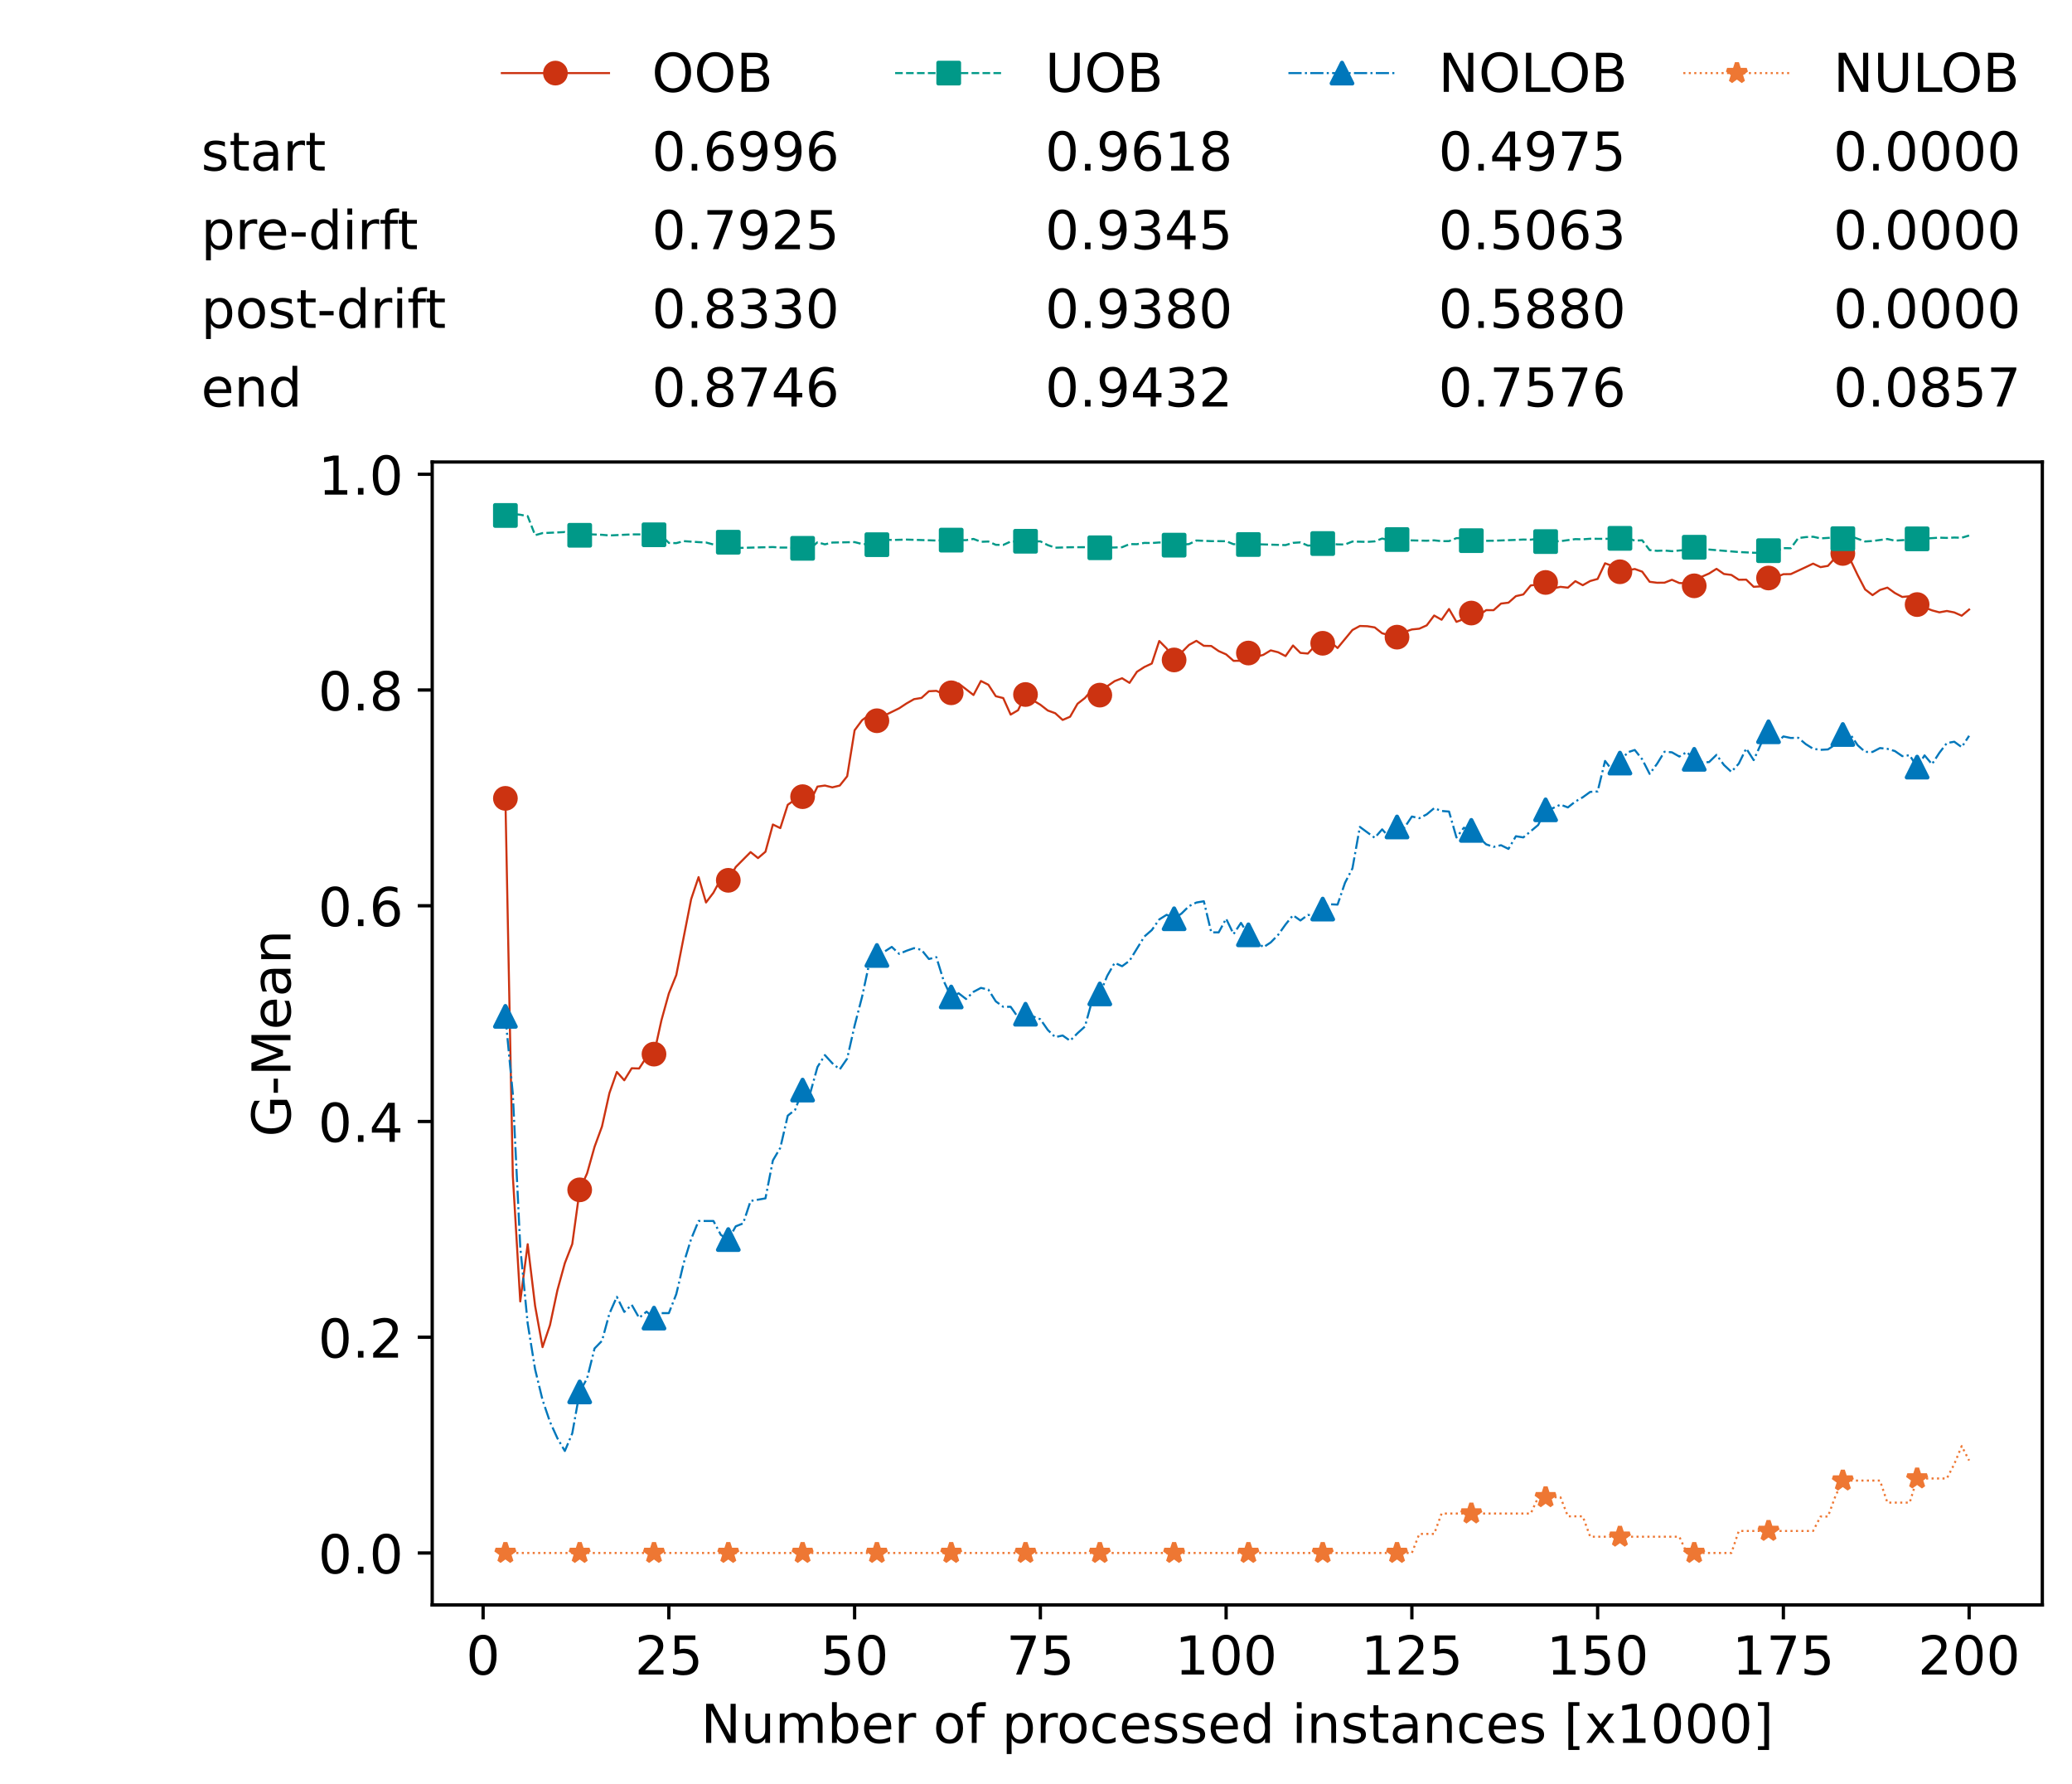 <?xml version="1.0" encoding="utf-8" standalone="no"?>
<!DOCTYPE svg PUBLIC "-//W3C//DTD SVG 1.1//EN"
  "http://www.w3.org/Graphics/SVG/1.1/DTD/svg11.dtd">
<!-- Created with matplotlib (https://matplotlib.org/) -->
<svg height="432.615pt" version="1.1" viewBox="0 0 502.65 432.615" width="502.65pt" xmlns="http://www.w3.org/2000/svg" xmlns:xlink="http://www.w3.org/1999/xlink">
 <defs>
  <style type="text/css">*{stroke-linecap:butt;stroke-linejoin:round;}</style>
 </defs>
 <g id="figure_1">
  <g id="patch_1">
   <path d="M 0 432.615 
L 502.65 432.615 
L 502.65 0 
L 0 0 
z
" style="fill:#ffffff;"/>
  </g>
  <g id="axes_1">
   <g id="patch_2">
    <path d="M 104.85 389.252 
L 495.45 389.252 
L 495.45 112.052 
L 104.85 112.052 
z
" style="fill:#ffffff;"/>
   </g>
   <g id="matplotlib.axis_1">
    <g id="xtick_1">
     <g id="line2d_1">
      <defs>
       <path d="M 0 0 
L 0 3.5 
" id="m02663046e1" style="stroke:#000000;stroke-width:0.8;"/>
      </defs>
      <g>
       <use style="stroke:#000000;stroke-width:0.8;" x="117.197" xlink:href="#m02663046e1" y="389.252"/>
      </g>
     </g>
     <g id="text_1">
      <!-- 0 -->
      <g transform="translate(113.061 406.13)scale(0.13 -0.13)">
       <defs>
        <path d="M 31.781 66.406 
Q 24.172 66.406 20.328 58.906 
Q 16.5 51.422 16.5 36.375 
Q 16.5 21.391 20.328 13.891 
Q 24.172 6.391 31.781 6.391 
Q 39.453 6.391 43.281 13.891 
Q 47.125 21.391 47.125 36.375 
Q 47.125 51.422 43.281 58.906 
Q 39.453 66.406 31.781 66.406 
z
M 31.781 74.219 
Q 44.047 74.219 50.516 64.516 
Q 56.984 54.828 56.984 36.375 
Q 56.984 17.969 50.516 8.266 
Q 44.047 -1.422 31.781 -1.422 
Q 19.531 -1.422 13.062 8.266 
Q 6.594 17.969 6.594 36.375 
Q 6.594 54.828 13.062 64.516 
Q 19.531 74.219 31.781 74.219 
z
" id="DejaVuSans-48"/>
       </defs>
       <use xlink:href="#DejaVuSans-48"/>
      </g>
     </g>
    </g>
    <g id="xtick_2">
     <g id="line2d_2">
      <g>
       <use style="stroke:#000000;stroke-width:0.8;" x="162.259" xlink:href="#m02663046e1" y="389.252"/>
      </g>
     </g>
     <g id="text_2">
      <!-- 25 -->
      <g transform="translate(153.988 406.13)scale(0.13 -0.13)">
       <defs>
        <path d="M 19.188 8.297 
L 53.609 8.297 
L 53.609 0 
L 7.328 0 
L 7.328 8.297 
Q 12.938 14.109 22.625 23.891 
Q 32.328 33.688 34.812 36.531 
Q 39.547 41.844 41.422 45.531 
Q 43.312 49.219 43.312 52.781 
Q 43.312 58.594 39.234 62.25 
Q 35.156 65.922 28.609 65.922 
Q 23.969 65.922 18.812 64.312 
Q 13.672 62.703 7.812 59.422 
L 7.812 69.391 
Q 13.766 71.781 18.938 73 
Q 24.125 74.219 28.422 74.219 
Q 39.75 74.219 46.484 68.547 
Q 53.219 62.891 53.219 53.422 
Q 53.219 48.922 51.531 44.891 
Q 49.859 40.875 45.406 35.406 
Q 44.188 33.984 37.641 27.219 
Q 31.109 20.453 19.188 8.297 
z
" id="DejaVuSans-50"/>
        <path d="M 10.797 72.906 
L 49.516 72.906 
L 49.516 64.594 
L 19.828 64.594 
L 19.828 46.734 
Q 21.969 47.469 24.109 47.828 
Q 26.266 48.188 28.422 48.188 
Q 40.625 48.188 47.75 41.5 
Q 54.891 34.812 54.891 23.391 
Q 54.891 11.625 47.562 5.094 
Q 40.234 -1.422 26.906 -1.422 
Q 22.312 -1.422 17.547 -0.641 
Q 12.797 0.141 7.719 1.703 
L 7.719 11.625 
Q 12.109 9.234 16.797 8.062 
Q 21.484 6.891 26.703 6.891 
Q 35.156 6.891 40.078 11.328 
Q 45.016 15.766 45.016 23.391 
Q 45.016 31 40.078 35.438 
Q 35.156 39.891 26.703 39.891 
Q 22.75 39.891 18.812 39.016 
Q 14.891 38.141 10.797 36.281 
z
" id="DejaVuSans-53"/>
       </defs>
       <use xlink:href="#DejaVuSans-50"/>
       <use x="63.623" xlink:href="#DejaVuSans-53"/>
      </g>
     </g>
    </g>
    <g id="xtick_3">
     <g id="line2d_3">
      <g>
       <use style="stroke:#000000;stroke-width:0.8;" x="207.322" xlink:href="#m02663046e1" y="389.252"/>
      </g>
     </g>
     <g id="text_3">
      <!-- 50 -->
      <g transform="translate(199.05 406.13)scale(0.13 -0.13)">
       <use xlink:href="#DejaVuSans-53"/>
       <use x="63.623" xlink:href="#DejaVuSans-48"/>
      </g>
     </g>
    </g>
    <g id="xtick_4">
     <g id="line2d_4">
      <g>
       <use style="stroke:#000000;stroke-width:0.8;" x="252.384" xlink:href="#m02663046e1" y="389.252"/>
      </g>
     </g>
     <g id="text_4">
      <!-- 75 -->
      <g transform="translate(244.113 406.13)scale(0.13 -0.13)">
       <defs>
        <path d="M 8.203 72.906 
L 55.078 72.906 
L 55.078 68.703 
L 28.609 0 
L 18.312 0 
L 43.219 64.594 
L 8.203 64.594 
z
" id="DejaVuSans-55"/>
       </defs>
       <use xlink:href="#DejaVuSans-55"/>
       <use x="63.623" xlink:href="#DejaVuSans-53"/>
      </g>
     </g>
    </g>
    <g id="xtick_5">
     <g id="line2d_5">
      <g>
       <use style="stroke:#000000;stroke-width:0.8;" x="297.446" xlink:href="#m02663046e1" y="389.252"/>
      </g>
     </g>
     <g id="text_5">
      <!-- 100 -->
      <g transform="translate(285.039 406.13)scale(0.13 -0.13)">
       <defs>
        <path d="M 12.406 8.297 
L 28.516 8.297 
L 28.516 63.922 
L 10.984 60.406 
L 10.984 69.391 
L 28.422 72.906 
L 38.281 72.906 
L 38.281 8.297 
L 54.391 8.297 
L 54.391 0 
L 12.406 0 
z
" id="DejaVuSans-49"/>
       </defs>
       <use xlink:href="#DejaVuSans-49"/>
       <use x="63.623" xlink:href="#DejaVuSans-48"/>
       <use x="127.246" xlink:href="#DejaVuSans-48"/>
      </g>
     </g>
    </g>
    <g id="xtick_6">
     <g id="line2d_6">
      <g>
       <use style="stroke:#000000;stroke-width:0.8;" x="342.509" xlink:href="#m02663046e1" y="389.252"/>
      </g>
     </g>
     <g id="text_6">
      <!-- 125 -->
      <g transform="translate(330.102 406.13)scale(0.13 -0.13)">
       <use xlink:href="#DejaVuSans-49"/>
       <use x="63.623" xlink:href="#DejaVuSans-50"/>
       <use x="127.246" xlink:href="#DejaVuSans-53"/>
      </g>
     </g>
    </g>
    <g id="xtick_7">
     <g id="line2d_7">
      <g>
       <use style="stroke:#000000;stroke-width:0.8;" x="387.571" xlink:href="#m02663046e1" y="389.252"/>
      </g>
     </g>
     <g id="text_7">
      <!-- 150 -->
      <g transform="translate(375.164 406.13)scale(0.13 -0.13)">
       <use xlink:href="#DejaVuSans-49"/>
       <use x="63.623" xlink:href="#DejaVuSans-53"/>
       <use x="127.246" xlink:href="#DejaVuSans-48"/>
      </g>
     </g>
    </g>
    <g id="xtick_8">
     <g id="line2d_8">
      <g>
       <use style="stroke:#000000;stroke-width:0.8;" x="432.633" xlink:href="#m02663046e1" y="389.252"/>
      </g>
     </g>
     <g id="text_8">
      <!-- 175 -->
      <g transform="translate(420.226 406.13)scale(0.13 -0.13)">
       <use xlink:href="#DejaVuSans-49"/>
       <use x="63.623" xlink:href="#DejaVuSans-55"/>
       <use x="127.246" xlink:href="#DejaVuSans-53"/>
      </g>
     </g>
    </g>
    <g id="xtick_9">
     <g id="line2d_9">
      <g>
       <use style="stroke:#000000;stroke-width:0.8;" x="477.695" xlink:href="#m02663046e1" y="389.252"/>
      </g>
     </g>
     <g id="text_9">
      <!-- 200 -->
      <g transform="translate(465.289 406.13)scale(0.13 -0.13)">
       <use xlink:href="#DejaVuSans-50"/>
       <use x="63.623" xlink:href="#DejaVuSans-48"/>
       <use x="127.246" xlink:href="#DejaVuSans-48"/>
      </g>
     </g>
    </g>
    <g id="text_10">
     <!-- Number of processed instances [x1000] -->
     <g transform="translate(170.025 422.711)scale(0.13 -0.13)">
      <defs>
       <path d="M 9.812 72.906 
L 23.094 72.906 
L 55.422 11.922 
L 55.422 72.906 
L 64.984 72.906 
L 64.984 0 
L 51.703 0 
L 19.391 60.984 
L 19.391 0 
L 9.812 0 
z
" id="DejaVuSans-78"/>
       <path d="M 8.5 21.578 
L 8.5 54.688 
L 17.484 54.688 
L 17.484 21.922 
Q 17.484 14.156 20.5 10.266 
Q 23.531 6.391 29.594 6.391 
Q 36.859 6.391 41.078 11.031 
Q 45.312 15.672 45.312 23.688 
L 45.312 54.688 
L 54.297 54.688 
L 54.297 0 
L 45.312 0 
L 45.312 8.406 
Q 42.047 3.422 37.719 1 
Q 33.406 -1.422 27.688 -1.422 
Q 18.266 -1.422 13.375 4.438 
Q 8.5 10.297 8.5 21.578 
z
M 31.109 56 
z
" id="DejaVuSans-117"/>
       <path d="M 52 44.188 
Q 55.375 50.25 60.062 53.125 
Q 64.75 56 71.094 56 
Q 79.641 56 84.281 50.016 
Q 88.922 44.047 88.922 33.016 
L 88.922 0 
L 79.891 0 
L 79.891 32.719 
Q 79.891 40.578 77.094 44.375 
Q 74.312 48.188 68.609 48.188 
Q 61.625 48.188 57.562 43.547 
Q 53.516 38.922 53.516 30.906 
L 53.516 0 
L 44.484 0 
L 44.484 32.719 
Q 44.484 40.625 41.703 44.406 
Q 38.922 48.188 33.109 48.188 
Q 26.219 48.188 22.156 43.531 
Q 18.109 38.875 18.109 30.906 
L 18.109 0 
L 9.078 0 
L 9.078 54.688 
L 18.109 54.688 
L 18.109 46.188 
Q 21.188 51.219 25.484 53.609 
Q 29.781 56 35.688 56 
Q 41.656 56 45.828 52.969 
Q 50 49.953 52 44.188 
z
" id="DejaVuSans-109"/>
       <path d="M 48.688 27.297 
Q 48.688 37.203 44.609 42.844 
Q 40.531 48.484 33.406 48.484 
Q 26.266 48.484 22.188 42.844 
Q 18.109 37.203 18.109 27.297 
Q 18.109 17.391 22.188 11.75 
Q 26.266 6.109 33.406 6.109 
Q 40.531 6.109 44.609 11.75 
Q 48.688 17.391 48.688 27.297 
z
M 18.109 46.391 
Q 20.953 51.266 25.266 53.625 
Q 29.594 56 35.594 56 
Q 45.562 56 51.781 48.094 
Q 58.016 40.188 58.016 27.297 
Q 58.016 14.406 51.781 6.484 
Q 45.562 -1.422 35.594 -1.422 
Q 29.594 -1.422 25.266 0.953 
Q 20.953 3.328 18.109 8.203 
L 18.109 0 
L 9.078 0 
L 9.078 75.984 
L 18.109 75.984 
z
" id="DejaVuSans-98"/>
       <path d="M 56.203 29.594 
L 56.203 25.203 
L 14.891 25.203 
Q 15.484 15.922 20.484 11.062 
Q 25.484 6.203 34.422 6.203 
Q 39.594 6.203 44.453 7.469 
Q 49.312 8.734 54.109 11.281 
L 54.109 2.781 
Q 49.266 0.734 44.188 -0.344 
Q 39.109 -1.422 33.891 -1.422 
Q 20.797 -1.422 13.156 6.188 
Q 5.516 13.812 5.516 26.812 
Q 5.516 40.234 12.766 48.109 
Q 20.016 56 32.328 56 
Q 43.359 56 49.781 48.891 
Q 56.203 41.797 56.203 29.594 
z
M 47.219 32.234 
Q 47.125 39.594 43.094 43.984 
Q 39.062 48.391 32.422 48.391 
Q 24.906 48.391 20.391 44.141 
Q 15.875 39.891 15.188 32.172 
z
" id="DejaVuSans-101"/>
       <path d="M 41.109 46.297 
Q 39.594 47.172 37.812 47.578 
Q 36.031 48 33.891 48 
Q 26.266 48 22.188 43.047 
Q 18.109 38.094 18.109 28.812 
L 18.109 0 
L 9.078 0 
L 9.078 54.688 
L 18.109 54.688 
L 18.109 46.188 
Q 20.953 51.172 25.484 53.578 
Q 30.031 56 36.531 56 
Q 37.453 56 38.578 55.875 
Q 39.703 55.766 41.062 55.516 
z
" id="DejaVuSans-114"/>
       <path id="DejaVuSans-32"/>
       <path d="M 30.609 48.391 
Q 23.391 48.391 19.188 42.75 
Q 14.984 37.109 14.984 27.297 
Q 14.984 17.484 19.156 11.844 
Q 23.344 6.203 30.609 6.203 
Q 37.797 6.203 41.984 11.859 
Q 46.188 17.531 46.188 27.297 
Q 46.188 37.016 41.984 42.703 
Q 37.797 48.391 30.609 48.391 
z
M 30.609 56 
Q 42.328 56 49.016 48.375 
Q 55.719 40.766 55.719 27.297 
Q 55.719 13.875 49.016 6.219 
Q 42.328 -1.422 30.609 -1.422 
Q 18.844 -1.422 12.172 6.219 
Q 5.516 13.875 5.516 27.297 
Q 5.516 40.766 12.172 48.375 
Q 18.844 56 30.609 56 
z
" id="DejaVuSans-111"/>
       <path d="M 37.109 75.984 
L 37.109 68.5 
L 28.516 68.5 
Q 23.688 68.5 21.797 66.547 
Q 19.922 64.594 19.922 59.516 
L 19.922 54.688 
L 34.719 54.688 
L 34.719 47.703 
L 19.922 47.703 
L 19.922 0 
L 10.891 0 
L 10.891 47.703 
L 2.297 47.703 
L 2.297 54.688 
L 10.891 54.688 
L 10.891 58.5 
Q 10.891 67.625 15.141 71.797 
Q 19.391 75.984 28.609 75.984 
z
" id="DejaVuSans-102"/>
       <path d="M 18.109 8.203 
L 18.109 -20.797 
L 9.078 -20.797 
L 9.078 54.688 
L 18.109 54.688 
L 18.109 46.391 
Q 20.953 51.266 25.266 53.625 
Q 29.594 56 35.594 56 
Q 45.562 56 51.781 48.094 
Q 58.016 40.188 58.016 27.297 
Q 58.016 14.406 51.781 6.484 
Q 45.562 -1.422 35.594 -1.422 
Q 29.594 -1.422 25.266 0.953 
Q 20.953 3.328 18.109 8.203 
z
M 48.688 27.297 
Q 48.688 37.203 44.609 42.844 
Q 40.531 48.484 33.406 48.484 
Q 26.266 48.484 22.188 42.844 
Q 18.109 37.203 18.109 27.297 
Q 18.109 17.391 22.188 11.75 
Q 26.266 6.109 33.406 6.109 
Q 40.531 6.109 44.609 11.75 
Q 48.688 17.391 48.688 27.297 
z
" id="DejaVuSans-112"/>
       <path d="M 48.781 52.594 
L 48.781 44.188 
Q 44.969 46.297 41.141 47.344 
Q 37.312 48.391 33.406 48.391 
Q 24.656 48.391 19.812 42.844 
Q 14.984 37.312 14.984 27.297 
Q 14.984 17.281 19.812 11.734 
Q 24.656 6.203 33.406 6.203 
Q 37.312 6.203 41.141 7.25 
Q 44.969 8.297 48.781 10.406 
L 48.781 2.094 
Q 45.016 0.344 40.984 -0.531 
Q 36.969 -1.422 32.422 -1.422 
Q 20.062 -1.422 12.781 6.344 
Q 5.516 14.109 5.516 27.297 
Q 5.516 40.672 12.859 48.328 
Q 20.219 56 33.016 56 
Q 37.156 56 41.109 55.141 
Q 45.062 54.297 48.781 52.594 
z
" id="DejaVuSans-99"/>
       <path d="M 44.281 53.078 
L 44.281 44.578 
Q 40.484 46.531 36.375 47.5 
Q 32.281 48.484 27.875 48.484 
Q 21.188 48.484 17.844 46.438 
Q 14.5 44.391 14.5 40.281 
Q 14.5 37.156 16.891 35.375 
Q 19.281 33.594 26.516 31.984 
L 29.594 31.297 
Q 39.156 29.25 43.188 25.516 
Q 47.219 21.781 47.219 15.094 
Q 47.219 7.469 41.188 3.016 
Q 35.156 -1.422 24.609 -1.422 
Q 20.219 -1.422 15.453 -0.562 
Q 10.688 0.297 5.422 2 
L 5.422 11.281 
Q 10.406 8.688 15.234 7.391 
Q 20.062 6.109 24.812 6.109 
Q 31.156 6.109 34.562 8.281 
Q 37.984 10.453 37.984 14.406 
Q 37.984 18.062 35.516 20.016 
Q 33.062 21.969 24.703 23.781 
L 21.578 24.516 
Q 13.234 26.266 9.516 29.906 
Q 5.812 33.547 5.812 39.891 
Q 5.812 47.609 11.281 51.797 
Q 16.75 56 26.812 56 
Q 31.781 56 36.172 55.266 
Q 40.578 54.547 44.281 53.078 
z
" id="DejaVuSans-115"/>
       <path d="M 45.406 46.391 
L 45.406 75.984 
L 54.391 75.984 
L 54.391 0 
L 45.406 0 
L 45.406 8.203 
Q 42.578 3.328 38.25 0.953 
Q 33.938 -1.422 27.875 -1.422 
Q 17.969 -1.422 11.734 6.484 
Q 5.516 14.406 5.516 27.297 
Q 5.516 40.188 11.734 48.094 
Q 17.969 56 27.875 56 
Q 33.938 56 38.25 53.625 
Q 42.578 51.266 45.406 46.391 
z
M 14.797 27.297 
Q 14.797 17.391 18.875 11.75 
Q 22.953 6.109 30.078 6.109 
Q 37.203 6.109 41.297 11.75 
Q 45.406 17.391 45.406 27.297 
Q 45.406 37.203 41.297 42.844 
Q 37.203 48.484 30.078 48.484 
Q 22.953 48.484 18.875 42.844 
Q 14.797 37.203 14.797 27.297 
z
" id="DejaVuSans-100"/>
       <path d="M 9.422 54.688 
L 18.406 54.688 
L 18.406 0 
L 9.422 0 
z
M 9.422 75.984 
L 18.406 75.984 
L 18.406 64.594 
L 9.422 64.594 
z
" id="DejaVuSans-105"/>
       <path d="M 54.891 33.016 
L 54.891 0 
L 45.906 0 
L 45.906 32.719 
Q 45.906 40.484 42.875 44.328 
Q 39.844 48.188 33.797 48.188 
Q 26.516 48.188 22.312 43.547 
Q 18.109 38.922 18.109 30.906 
L 18.109 0 
L 9.078 0 
L 9.078 54.688 
L 18.109 54.688 
L 18.109 46.188 
Q 21.344 51.125 25.703 53.562 
Q 30.078 56 35.797 56 
Q 45.219 56 50.047 50.172 
Q 54.891 44.344 54.891 33.016 
z
" id="DejaVuSans-110"/>
       <path d="M 18.312 70.219 
L 18.312 54.688 
L 36.812 54.688 
L 36.812 47.703 
L 18.312 47.703 
L 18.312 18.016 
Q 18.312 11.328 20.141 9.422 
Q 21.969 7.516 27.594 7.516 
L 36.812 7.516 
L 36.812 0 
L 27.594 0 
Q 17.188 0 13.234 3.875 
Q 9.281 7.766 9.281 18.016 
L 9.281 47.703 
L 2.688 47.703 
L 2.688 54.688 
L 9.281 54.688 
L 9.281 70.219 
z
" id="DejaVuSans-116"/>
       <path d="M 34.281 27.484 
Q 23.391 27.484 19.188 25 
Q 14.984 22.516 14.984 16.5 
Q 14.984 11.719 18.141 8.906 
Q 21.297 6.109 26.703 6.109 
Q 34.188 6.109 38.703 11.406 
Q 43.219 16.703 43.219 25.484 
L 43.219 27.484 
z
M 52.203 31.203 
L 52.203 0 
L 43.219 0 
L 43.219 8.297 
Q 40.141 3.328 35.547 0.953 
Q 30.953 -1.422 24.312 -1.422 
Q 15.922 -1.422 10.953 3.297 
Q 6 8.016 6 15.922 
Q 6 25.141 12.172 29.828 
Q 18.359 34.516 30.609 34.516 
L 43.219 34.516 
L 43.219 35.406 
Q 43.219 41.609 39.141 45 
Q 35.062 48.391 27.688 48.391 
Q 23 48.391 18.547 47.266 
Q 14.109 46.141 10.016 43.891 
L 10.016 52.203 
Q 14.938 54.109 19.578 55.047 
Q 24.219 56 28.609 56 
Q 40.484 56 46.344 49.844 
Q 52.203 43.703 52.203 31.203 
z
" id="DejaVuSans-97"/>
       <path d="M 8.594 75.984 
L 29.297 75.984 
L 29.297 69 
L 17.578 69 
L 17.578 -6.203 
L 29.297 -6.203 
L 29.297 -13.188 
L 8.594 -13.188 
z
" id="DejaVuSans-91"/>
       <path d="M 54.891 54.688 
L 35.109 28.078 
L 55.906 0 
L 45.312 0 
L 29.391 21.484 
L 13.484 0 
L 2.875 0 
L 24.125 28.609 
L 4.688 54.688 
L 15.281 54.688 
L 29.781 35.203 
L 44.281 54.688 
z
" id="DejaVuSans-120"/>
       <path d="M 30.422 75.984 
L 30.422 -13.188 
L 9.719 -13.188 
L 9.719 -6.203 
L 21.391 -6.203 
L 21.391 69 
L 9.719 69 
L 9.719 75.984 
z
" id="DejaVuSans-93"/>
      </defs>
      <use xlink:href="#DejaVuSans-78"/>
      <use x="74.805" xlink:href="#DejaVuSans-117"/>
      <use x="138.184" xlink:href="#DejaVuSans-109"/>
      <use x="235.596" xlink:href="#DejaVuSans-98"/>
      <use x="299.072" xlink:href="#DejaVuSans-101"/>
      <use x="360.596" xlink:href="#DejaVuSans-114"/>
      <use x="401.709" xlink:href="#DejaVuSans-32"/>
      <use x="433.496" xlink:href="#DejaVuSans-111"/>
      <use x="494.678" xlink:href="#DejaVuSans-102"/>
      <use x="529.883" xlink:href="#DejaVuSans-32"/>
      <use x="561.67" xlink:href="#DejaVuSans-112"/>
      <use x="625.146" xlink:href="#DejaVuSans-114"/>
      <use x="664.01" xlink:href="#DejaVuSans-111"/>
      <use x="725.191" xlink:href="#DejaVuSans-99"/>
      <use x="780.172" xlink:href="#DejaVuSans-101"/>
      <use x="841.695" xlink:href="#DejaVuSans-115"/>
      <use x="893.795" xlink:href="#DejaVuSans-115"/>
      <use x="945.895" xlink:href="#DejaVuSans-101"/>
      <use x="1007.418" xlink:href="#DejaVuSans-100"/>
      <use x="1070.895" xlink:href="#DejaVuSans-32"/>
      <use x="1102.682" xlink:href="#DejaVuSans-105"/>
      <use x="1130.465" xlink:href="#DejaVuSans-110"/>
      <use x="1193.844" xlink:href="#DejaVuSans-115"/>
      <use x="1245.943" xlink:href="#DejaVuSans-116"/>
      <use x="1285.152" xlink:href="#DejaVuSans-97"/>
      <use x="1346.432" xlink:href="#DejaVuSans-110"/>
      <use x="1409.811" xlink:href="#DejaVuSans-99"/>
      <use x="1464.791" xlink:href="#DejaVuSans-101"/>
      <use x="1526.314" xlink:href="#DejaVuSans-115"/>
      <use x="1578.414" xlink:href="#DejaVuSans-32"/>
      <use x="1610.201" xlink:href="#DejaVuSans-91"/>
      <use x="1649.215" xlink:href="#DejaVuSans-120"/>
      <use x="1708.395" xlink:href="#DejaVuSans-49"/>
      <use x="1772.018" xlink:href="#DejaVuSans-48"/>
      <use x="1835.641" xlink:href="#DejaVuSans-48"/>
      <use x="1899.264" xlink:href="#DejaVuSans-48"/>
      <use x="1962.887" xlink:href="#DejaVuSans-93"/>
     </g>
    </g>
   </g>
   <g id="matplotlib.axis_2">
    <g id="ytick_1">
     <g id="line2d_10">
      <defs>
       <path d="M 0 0 
L -3.5 0 
" id="m1917036ad0" style="stroke:#000000;stroke-width:0.8;"/>
      </defs>
      <g>
       <use style="stroke:#000000;stroke-width:0.8;" x="104.85" xlink:href="#m1917036ad0" y="376.652"/>
      </g>
     </g>
     <g id="text_11">
      <!-- 0.0 -->
      <g transform="translate(77.176 381.591)scale(0.13 -0.13)">
       <defs>
        <path d="M 10.688 12.406 
L 21 12.406 
L 21 0 
L 10.688 0 
z
" id="DejaVuSans-46"/>
       </defs>
       <use xlink:href="#DejaVuSans-48"/>
       <use x="63.623" xlink:href="#DejaVuSans-46"/>
       <use x="95.41" xlink:href="#DejaVuSans-48"/>
      </g>
     </g>
    </g>
    <g id="ytick_2">
     <g id="line2d_11">
      <g>
       <use style="stroke:#000000;stroke-width:0.8;" x="104.85" xlink:href="#m1917036ad0" y="324.327"/>
      </g>
     </g>
     <g id="text_12">
      <!-- 0.2 -->
      <g transform="translate(77.176 329.266)scale(0.13 -0.13)">
       <use xlink:href="#DejaVuSans-48"/>
       <use x="63.623" xlink:href="#DejaVuSans-46"/>
       <use x="95.41" xlink:href="#DejaVuSans-50"/>
      </g>
     </g>
    </g>
    <g id="ytick_3">
     <g id="line2d_12">
      <g>
       <use style="stroke:#000000;stroke-width:0.8;" x="104.85" xlink:href="#m1917036ad0" y="272.002"/>
      </g>
     </g>
     <g id="text_13">
      <!-- 0.4 -->
      <g transform="translate(77.176 276.941)scale(0.13 -0.13)">
       <defs>
        <path d="M 37.797 64.312 
L 12.891 25.391 
L 37.797 25.391 
z
M 35.203 72.906 
L 47.609 72.906 
L 47.609 25.391 
L 58.016 25.391 
L 58.016 17.188 
L 47.609 17.188 
L 47.609 0 
L 37.797 0 
L 37.797 17.188 
L 4.891 17.188 
L 4.891 26.703 
z
" id="DejaVuSans-52"/>
       </defs>
       <use xlink:href="#DejaVuSans-48"/>
       <use x="63.623" xlink:href="#DejaVuSans-46"/>
       <use x="95.41" xlink:href="#DejaVuSans-52"/>
      </g>
     </g>
    </g>
    <g id="ytick_4">
     <g id="line2d_13">
      <g>
       <use style="stroke:#000000;stroke-width:0.8;" x="104.85" xlink:href="#m1917036ad0" y="219.676"/>
      </g>
     </g>
     <g id="text_14">
      <!-- 0.6 -->
      <g transform="translate(77.176 224.615)scale(0.13 -0.13)">
       <defs>
        <path d="M 33.016 40.375 
Q 26.375 40.375 22.484 35.828 
Q 18.609 31.297 18.609 23.391 
Q 18.609 15.531 22.484 10.953 
Q 26.375 6.391 33.016 6.391 
Q 39.656 6.391 43.531 10.953 
Q 47.406 15.531 47.406 23.391 
Q 47.406 31.297 43.531 35.828 
Q 39.656 40.375 33.016 40.375 
z
M 52.594 71.297 
L 52.594 62.312 
Q 48.875 64.062 45.094 64.984 
Q 41.312 65.922 37.594 65.922 
Q 27.828 65.922 22.672 59.328 
Q 17.531 52.734 16.797 39.406 
Q 19.672 43.656 24.016 45.922 
Q 28.375 48.188 33.594 48.188 
Q 44.578 48.188 50.953 41.516 
Q 57.328 34.859 57.328 23.391 
Q 57.328 12.156 50.688 5.359 
Q 44.047 -1.422 33.016 -1.422 
Q 20.359 -1.422 13.672 8.266 
Q 6.984 17.969 6.984 36.375 
Q 6.984 53.656 15.188 63.938 
Q 23.391 74.219 37.203 74.219 
Q 40.922 74.219 44.703 73.484 
Q 48.484 72.75 52.594 71.297 
z
" id="DejaVuSans-54"/>
       </defs>
       <use xlink:href="#DejaVuSans-48"/>
       <use x="63.623" xlink:href="#DejaVuSans-46"/>
       <use x="95.41" xlink:href="#DejaVuSans-54"/>
      </g>
     </g>
    </g>
    <g id="ytick_5">
     <g id="line2d_14">
      <g>
       <use style="stroke:#000000;stroke-width:0.8;" x="104.85" xlink:href="#m1917036ad0" y="167.351"/>
      </g>
     </g>
     <g id="text_15">
      <!-- 0.8 -->
      <g transform="translate(77.176 172.29)scale(0.13 -0.13)">
       <defs>
        <path d="M 31.781 34.625 
Q 24.75 34.625 20.719 30.859 
Q 16.703 27.094 16.703 20.516 
Q 16.703 13.922 20.719 10.156 
Q 24.75 6.391 31.781 6.391 
Q 38.812 6.391 42.859 10.172 
Q 46.922 13.969 46.922 20.516 
Q 46.922 27.094 42.891 30.859 
Q 38.875 34.625 31.781 34.625 
z
M 21.922 38.812 
Q 15.578 40.375 12.031 44.719 
Q 8.5 49.078 8.5 55.328 
Q 8.5 64.062 14.719 69.141 
Q 20.953 74.219 31.781 74.219 
Q 42.672 74.219 48.875 69.141 
Q 55.078 64.062 55.078 55.328 
Q 55.078 49.078 51.531 44.719 
Q 48 40.375 41.703 38.812 
Q 48.828 37.156 52.797 32.312 
Q 56.781 27.484 56.781 20.516 
Q 56.781 9.906 50.312 4.234 
Q 43.844 -1.422 31.781 -1.422 
Q 19.734 -1.422 13.25 4.234 
Q 6.781 9.906 6.781 20.516 
Q 6.781 27.484 10.781 32.312 
Q 14.797 37.156 21.922 38.812 
z
M 18.312 54.391 
Q 18.312 48.734 21.844 45.562 
Q 25.391 42.391 31.781 42.391 
Q 38.141 42.391 41.719 45.562 
Q 45.312 48.734 45.312 54.391 
Q 45.312 60.062 41.719 63.234 
Q 38.141 66.406 31.781 66.406 
Q 25.391 66.406 21.844 63.234 
Q 18.312 60.062 18.312 54.391 
z
" id="DejaVuSans-56"/>
       </defs>
       <use xlink:href="#DejaVuSans-48"/>
       <use x="63.623" xlink:href="#DejaVuSans-46"/>
       <use x="95.41" xlink:href="#DejaVuSans-56"/>
      </g>
     </g>
    </g>
    <g id="ytick_6">
     <g id="line2d_15">
      <g>
       <use style="stroke:#000000;stroke-width:0.8;" x="104.85" xlink:href="#m1917036ad0" y="115.026"/>
      </g>
     </g>
     <g id="text_16">
      <!-- 1.0 -->
      <g transform="translate(77.176 119.965)scale(0.13 -0.13)">
       <use xlink:href="#DejaVuSans-49"/>
       <use x="63.623" xlink:href="#DejaVuSans-46"/>
       <use x="95.41" xlink:href="#DejaVuSans-48"/>
      </g>
     </g>
    </g>
    <g id="text_17">
     <!-- G-Mean -->
     <g transform="translate(70.472 275.744)rotate(-90)scale(0.13 -0.13)">
      <defs>
       <path d="M 59.516 10.406 
L 59.516 29.984 
L 43.406 29.984 
L 43.406 38.094 
L 69.281 38.094 
L 69.281 6.781 
Q 63.578 2.734 56.688 0.656 
Q 49.812 -1.422 42 -1.422 
Q 24.906 -1.422 15.25 8.562 
Q 5.609 18.562 5.609 36.375 
Q 5.609 54.25 15.25 64.234 
Q 24.906 74.219 42 74.219 
Q 49.125 74.219 55.547 72.453 
Q 61.969 70.703 67.391 67.281 
L 67.391 56.781 
Q 61.922 61.422 55.766 63.766 
Q 49.609 66.109 42.828 66.109 
Q 29.438 66.109 22.719 58.641 
Q 16.016 51.172 16.016 36.375 
Q 16.016 21.625 22.719 14.156 
Q 29.438 6.688 42.828 6.688 
Q 48.047 6.688 52.141 7.594 
Q 56.25 8.5 59.516 10.406 
z
" id="DejaVuSans-71"/>
       <path d="M 4.891 31.391 
L 31.203 31.391 
L 31.203 23.391 
L 4.891 23.391 
z
" id="DejaVuSans-45"/>
       <path d="M 9.812 72.906 
L 24.516 72.906 
L 43.109 23.297 
L 61.812 72.906 
L 76.516 72.906 
L 76.516 0 
L 66.891 0 
L 66.891 64.016 
L 48.094 14.016 
L 38.188 14.016 
L 19.391 64.016 
L 19.391 0 
L 9.812 0 
z
" id="DejaVuSans-77"/>
      </defs>
      <use xlink:href="#DejaVuSans-71"/>
      <use x="77.49" xlink:href="#DejaVuSans-45"/>
      <use x="113.574" xlink:href="#DejaVuSans-77"/>
      <use x="199.854" xlink:href="#DejaVuSans-101"/>
      <use x="261.377" xlink:href="#DejaVuSans-97"/>
      <use x="322.656" xlink:href="#DejaVuSans-110"/>
     </g>
    </g>
   </g>
   <g id="line2d_16"/>
   <g id="line2d_17"/>
   <g id="line2d_18"/>
   <g id="line2d_19"/>
   <g id="line2d_20"/>
   <g id="line2d_21">
    <path clip-path="url(#p6473a54884)" d="M 122.605 193.631 
L 124.407 285.141 
L 126.21 315.645 
L 128.012 301.764 
L 129.815 316.742 
L 131.617 326.727 
L 133.419 321.401 
L 135.222 312.922 
L 137.024 306.362 
L 138.827 301.714 
L 140.629 288.578 
L 142.432 284.56 
L 144.234 278.138 
L 146.037 273.21 
L 147.839 265.116 
L 149.642 259.986 
L 151.444 262.007 
L 153.247 259.092 
L 155.049 259.146 
L 156.852 256.358 
L 158.654 255.665 
L 160.457 247.455 
L 162.259 240.944 
L 164.062 236.476 
L 167.667 218.074 
L 169.469 212.729 
L 171.272 218.883 
L 173.074 216.51 
L 174.877 213.155 
L 176.679 213.506 
L 178.482 210.285 
L 182.087 206.663 
L 183.889 208.113 
L 185.692 206.574 
L 187.494 199.971 
L 189.297 200.839 
L 191.099 195.189 
L 192.902 193.926 
L 194.704 193.219 
L 196.507 194.501 
L 198.309 190.775 
L 200.112 190.519 
L 201.914 190.96 
L 203.717 190.526 
L 205.519 188.268 
L 207.322 177.118 
L 209.124 174.685 
L 210.927 173.345 
L 212.729 174.806 
L 214.532 173.555 
L 218.137 171.78 
L 219.939 170.596 
L 221.742 169.569 
L 223.544 169.274 
L 225.347 167.648 
L 227.149 167.555 
L 228.952 168.362 
L 230.754 168.029 
L 232.557 165.774 
L 236.162 168.562 
L 237.964 165.168 
L 239.767 166.071 
L 241.569 168.855 
L 243.372 169.302 
L 245.174 173.31 
L 246.976 172.25 
L 248.779 168.442 
L 250.581 169.843 
L 252.384 170.921 
L 254.186 172.321 
L 255.989 172.98 
L 257.791 174.61 
L 259.594 173.834 
L 261.396 170.689 
L 263.199 169.284 
L 265.001 167.218 
L 266.804 168.59 
L 268.606 166.436 
L 270.409 165.194 
L 272.211 164.495 
L 274.014 165.618 
L 275.816 162.925 
L 277.619 161.766 
L 279.421 160.924 
L 281.224 155.465 
L 283.026 157.28 
L 284.829 160.061 
L 288.434 156.423 
L 290.236 155.424 
L 292.039 156.629 
L 293.841 156.673 
L 295.644 157.912 
L 297.446 158.705 
L 299.249 160.273 
L 301.051 160.261 
L 302.854 158.382 
L 304.656 159.322 
L 306.459 158.827 
L 308.261 157.738 
L 310.064 158.19 
L 311.866 159.12 
L 313.669 156.556 
L 315.471 158.349 
L 317.274 158.51 
L 319.076 156.583 
L 320.879 156.014 
L 322.681 155.639 
L 324.484 157.168 
L 328.089 152.796 
L 329.891 151.823 
L 331.694 151.878 
L 333.496 152.169 
L 335.299 153.594 
L 338.904 154.531 
L 340.706 153.272 
L 342.509 152.666 
L 344.311 152.478 
L 346.114 151.668 
L 347.916 149.283 
L 349.719 150.309 
L 351.521 147.704 
L 353.324 150.818 
L 355.126 150.138 
L 356.928 148.687 
L 358.731 149.27 
L 360.533 147.978 
L 362.336 147.993 
L 364.138 146.386 
L 365.941 146.171 
L 367.743 144.586 
L 369.546 144.173 
L 371.348 141.98 
L 373.151 141.78 
L 374.953 141.265 
L 376.756 142.718 
L 378.558 142.327 
L 380.361 142.528 
L 382.163 140.952 
L 383.966 141.933 
L 385.768 140.915 
L 387.571 140.411 
L 389.373 136.614 
L 391.176 137.288 
L 392.978 138.673 
L 396.583 138.001 
L 398.386 138.649 
L 400.188 141.104 
L 401.991 141.335 
L 403.793 141.322 
L 405.596 140.615 
L 407.398 141.407 
L 409.201 141.442 
L 411.003 142.082 
L 412.806 139.89 
L 414.608 139.099 
L 416.411 137.96 
L 418.213 139.209 
L 420.016 139.441 
L 421.818 140.607 
L 423.621 140.581 
L 425.423 142.317 
L 427.226 142.218 
L 429.028 140.185 
L 430.831 139.989 
L 432.633 139.266 
L 434.436 139.236 
L 438.041 137.561 
L 439.843 136.699 
L 441.646 137.547 
L 443.448 137.243 
L 445.251 135.234 
L 447.053 134.231 
L 448.856 135.724 
L 450.658 139.488 
L 452.461 142.954 
L 454.263 144.341 
L 456.066 143.087 
L 457.868 142.52 
L 459.671 143.821 
L 461.473 144.779 
L 463.276 144.608 
L 465.078 146.63 
L 468.683 148.028 
L 470.485 148.514 
L 472.288 148.182 
L 474.09 148.535 
L 475.893 149.332 
L 477.695 147.832 
L 477.695 147.832 
" style="fill:none;stroke:#cc3311;stroke-linecap:square;stroke-width:0.5;"/>
    <defs>
     <path d="M 0 2.5 
C 0.663 2.5 1.299 2.237 1.768 1.768 
C 2.237 1.299 2.5 0.663 2.5 0 
C 2.5 -0.663 2.237 -1.299 1.768 -1.768 
C 1.299 -2.237 0.663 -2.5 0 -2.5 
C -0.663 -2.5 -1.299 -2.237 -1.768 -1.768 
C -2.237 -1.299 -2.5 -0.663 -2.5 0 
C -2.5 0.663 -2.237 1.299 -1.768 1.768 
C -1.299 2.237 -0.663 2.5 0 2.5 
z
" id="mb61e6cf6d3" style="stroke:#cc3311;"/>
    </defs>
    <g clip-path="url(#p6473a54884)">
     <use style="fill:#cc3311;stroke:#cc3311;" x="122.605" xlink:href="#mb61e6cf6d3" y="193.631"/>
     <use style="fill:#cc3311;stroke:#cc3311;" x="140.629" xlink:href="#mb61e6cf6d3" y="288.578"/>
     <use style="fill:#cc3311;stroke:#cc3311;" x="158.654" xlink:href="#mb61e6cf6d3" y="255.665"/>
     <use style="fill:#cc3311;stroke:#cc3311;" x="176.679" xlink:href="#mb61e6cf6d3" y="213.506"/>
     <use style="fill:#cc3311;stroke:#cc3311;" x="194.704" xlink:href="#mb61e6cf6d3" y="193.219"/>
     <use style="fill:#cc3311;stroke:#cc3311;" x="212.729" xlink:href="#mb61e6cf6d3" y="174.806"/>
     <use style="fill:#cc3311;stroke:#cc3311;" x="230.754" xlink:href="#mb61e6cf6d3" y="168.029"/>
     <use style="fill:#cc3311;stroke:#cc3311;" x="248.779" xlink:href="#mb61e6cf6d3" y="168.442"/>
     <use style="fill:#cc3311;stroke:#cc3311;" x="266.804" xlink:href="#mb61e6cf6d3" y="168.59"/>
     <use style="fill:#cc3311;stroke:#cc3311;" x="284.829" xlink:href="#mb61e6cf6d3" y="160.061"/>
     <use style="fill:#cc3311;stroke:#cc3311;" x="302.854" xlink:href="#mb61e6cf6d3" y="158.382"/>
     <use style="fill:#cc3311;stroke:#cc3311;" x="320.879" xlink:href="#mb61e6cf6d3" y="156.014"/>
     <use style="fill:#cc3311;stroke:#cc3311;" x="338.904" xlink:href="#mb61e6cf6d3" y="154.531"/>
     <use style="fill:#cc3311;stroke:#cc3311;" x="356.928" xlink:href="#mb61e6cf6d3" y="148.687"/>
     <use style="fill:#cc3311;stroke:#cc3311;" x="374.953" xlink:href="#mb61e6cf6d3" y="141.265"/>
     <use style="fill:#cc3311;stroke:#cc3311;" x="392.978" xlink:href="#mb61e6cf6d3" y="138.673"/>
     <use style="fill:#cc3311;stroke:#cc3311;" x="411.003" xlink:href="#mb61e6cf6d3" y="142.082"/>
     <use style="fill:#cc3311;stroke:#cc3311;" x="429.028" xlink:href="#mb61e6cf6d3" y="140.185"/>
     <use style="fill:#cc3311;stroke:#cc3311;" x="447.053" xlink:href="#mb61e6cf6d3" y="134.231"/>
     <use style="fill:#cc3311;stroke:#cc3311;" x="465.078" xlink:href="#mb61e6cf6d3" y="146.63"/>
    </g>
   </g>
   <g id="line2d_22"/>
   <g id="line2d_23"/>
   <g id="line2d_24"/>
   <g id="line2d_25"/>
   <g id="line2d_26">
    <path clip-path="url(#p6473a54884)" d="M 122.605 125.015 
L 124.407 124.652 
L 126.21 124.84 
L 128.012 125.188 
L 129.815 129.803 
L 131.617 129.294 
L 135.222 129.132 
L 137.024 129.04 
L 138.827 129.924 
L 140.629 129.824 
L 142.432 129.561 
L 146.037 129.706 
L 147.839 129.868 
L 153.247 129.613 
L 156.852 129.611 
L 160.457 129.852 
L 162.259 131.675 
L 164.062 131.729 
L 165.864 131.241 
L 169.469 131.487 
L 171.272 131.573 
L 173.074 132.061 
L 174.877 131.533 
L 176.679 131.504 
L 178.482 132.91 
L 187.494 132.676 
L 189.297 132.801 
L 191.099 132.801 
L 196.507 133.086 
L 198.309 131.521 
L 200.112 132.021 
L 201.914 131.588 
L 207.322 131.479 
L 209.124 131.936 
L 212.729 132.104 
L 214.532 130.873 
L 216.334 130.962 
L 219.939 130.869 
L 227.149 131.095 
L 230.754 130.996 
L 234.359 131.009 
L 236.162 130.708 
L 237.964 131.405 
L 239.767 131.337 
L 241.569 132.134 
L 243.372 132.164 
L 245.174 131.35 
L 248.779 131.273 
L 252.384 131.3 
L 254.186 132.208 
L 255.989 132.833 
L 259.594 132.727 
L 265.001 132.703 
L 266.804 132.853 
L 270.409 132.783 
L 272.211 132.719 
L 274.014 131.966 
L 275.816 131.982 
L 277.619 131.674 
L 279.421 131.701 
L 281.224 131.566 
L 283.026 131.668 
L 284.829 132.213 
L 288.434 131.959 
L 290.236 131.091 
L 293.841 131.24 
L 297.446 131.259 
L 299.249 131.987 
L 304.656 131.987 
L 311.866 132.204 
L 313.669 131.659 
L 315.471 131.545 
L 317.274 132.32 
L 319.076 132.274 
L 320.879 131.833 
L 322.681 131.872 
L 324.484 132.036 
L 326.286 132.057 
L 328.089 131.336 
L 331.694 131.423 
L 333.496 131.296 
L 335.299 130.613 
L 337.101 131.035 
L 338.904 130.858 
L 342.509 131.064 
L 346.114 131.146 
L 347.916 131.049 
L 349.719 131.252 
L 351.521 131.234 
L 353.324 130.519 
L 355.126 130.535 
L 356.928 131.123 
L 358.731 131.191 
L 362.336 131.143 
L 367.743 130.942 
L 369.546 130.859 
L 371.348 130.893 
L 373.151 130.649 
L 374.953 131.351 
L 378.558 131.249 
L 382.163 130.754 
L 383.966 130.803 
L 385.768 130.663 
L 389.373 130.694 
L 394.781 130.483 
L 396.583 131.131 
L 398.386 131.042 
L 400.188 133.416 
L 401.991 133.597 
L 403.793 133.521 
L 405.596 133.679 
L 409.201 133.346 
L 411.003 132.726 
L 412.806 133.302 
L 414.608 133.283 
L 421.818 133.887 
L 425.423 134.058 
L 427.226 134.115 
L 429.028 133.556 
L 430.831 133.678 
L 432.633 132.937 
L 434.436 132.965 
L 436.238 130.502 
L 438.041 130.268 
L 439.843 130.178 
L 441.646 130.574 
L 445.251 130.347 
L 447.053 130.648 
L 448.856 130.009 
L 452.461 131.326 
L 454.263 131.207 
L 457.868 130.725 
L 459.671 131.133 
L 468.683 130.514 
L 470.485 130.403 
L 472.288 130.461 
L 474.09 130.373 
L 475.893 130.422 
L 477.695 129.88 
L 477.695 129.88 
" style="fill:none;stroke:#009988;stroke-dasharray:1.85,0.8;stroke-dashoffset:0;stroke-width:0.5;"/>
    <defs>
     <path d="M -2.5 2.5 
L 2.5 2.5 
L 2.5 -2.5 
L -2.5 -2.5 
z
" id="me0a684e446" style="stroke:#009988;stroke-linejoin:miter;"/>
    </defs>
    <g clip-path="url(#p6473a54884)">
     <use style="fill:#009988;stroke:#009988;stroke-linejoin:miter;" x="122.605" xlink:href="#me0a684e446" y="125.015"/>
     <use style="fill:#009988;stroke:#009988;stroke-linejoin:miter;" x="140.629" xlink:href="#me0a684e446" y="129.824"/>
     <use style="fill:#009988;stroke:#009988;stroke-linejoin:miter;" x="158.654" xlink:href="#me0a684e446" y="129.702"/>
     <use style="fill:#009988;stroke:#009988;stroke-linejoin:miter;" x="176.679" xlink:href="#me0a684e446" y="131.504"/>
     <use style="fill:#009988;stroke:#009988;stroke-linejoin:miter;" x="194.704" xlink:href="#me0a684e446" y="132.987"/>
     <use style="fill:#009988;stroke:#009988;stroke-linejoin:miter;" x="212.729" xlink:href="#me0a684e446" y="132.104"/>
     <use style="fill:#009988;stroke:#009988;stroke-linejoin:miter;" x="230.754" xlink:href="#me0a684e446" y="130.996"/>
     <use style="fill:#009988;stroke:#009988;stroke-linejoin:miter;" x="248.779" xlink:href="#me0a684e446" y="131.273"/>
     <use style="fill:#009988;stroke:#009988;stroke-linejoin:miter;" x="266.804" xlink:href="#me0a684e446" y="132.853"/>
     <use style="fill:#009988;stroke:#009988;stroke-linejoin:miter;" x="284.829" xlink:href="#me0a684e446" y="132.213"/>
     <use style="fill:#009988;stroke:#009988;stroke-linejoin:miter;" x="302.854" xlink:href="#me0a684e446" y="132.061"/>
     <use style="fill:#009988;stroke:#009988;stroke-linejoin:miter;" x="320.879" xlink:href="#me0a684e446" y="131.833"/>
     <use style="fill:#009988;stroke:#009988;stroke-linejoin:miter;" x="338.904" xlink:href="#me0a684e446" y="130.858"/>
     <use style="fill:#009988;stroke:#009988;stroke-linejoin:miter;" x="356.928" xlink:href="#me0a684e446" y="131.123"/>
     <use style="fill:#009988;stroke:#009988;stroke-linejoin:miter;" x="374.953" xlink:href="#me0a684e446" y="131.351"/>
     <use style="fill:#009988;stroke:#009988;stroke-linejoin:miter;" x="392.978" xlink:href="#me0a684e446" y="130.567"/>
     <use style="fill:#009988;stroke:#009988;stroke-linejoin:miter;" x="411.003" xlink:href="#me0a684e446" y="132.726"/>
     <use style="fill:#009988;stroke:#009988;stroke-linejoin:miter;" x="429.028" xlink:href="#me0a684e446" y="133.556"/>
     <use style="fill:#009988;stroke:#009988;stroke-linejoin:miter;" x="447.053" xlink:href="#me0a684e446" y="130.648"/>
     <use style="fill:#009988;stroke:#009988;stroke-linejoin:miter;" x="465.078" xlink:href="#me0a684e446" y="130.693"/>
    </g>
   </g>
   <g id="line2d_27"/>
   <g id="line2d_28"/>
   <g id="line2d_29"/>
   <g id="line2d_30"/>
   <g id="line2d_31">
    <path clip-path="url(#p6473a54884)" d="M 122.605 246.503 
L 124.407 265.328 
L 126.21 302.436 
L 128.012 320.99 
L 129.815 332.122 
L 131.617 339.544 
L 133.419 344.845 
L 135.222 348.821 
L 137.024 351.913 
L 138.827 347.632 
L 140.629 337.589 
L 142.432 334.281 
L 144.234 327.046 
L 146.037 325.2 
L 147.839 318.591 
L 149.642 314.527 
L 151.444 318.181 
L 153.247 316.454 
L 155.049 319.623 
L 156.852 318.12 
L 158.654 319.689 
L 160.457 318.478 
L 162.259 318.478 
L 164.062 313.86 
L 165.864 306.319 
L 167.667 300.49 
L 169.469 296.129 
L 173.074 296.129 
L 174.877 299.507 
L 176.679 300.634 
L 178.482 297.429 
L 180.284 296.713 
L 182.087 291.273 
L 185.692 290.646 
L 187.494 281.444 
L 189.297 278.384 
L 191.099 270.594 
L 192.902 269.137 
L 194.704 264.385 
L 196.507 265.293 
L 198.309 258.789 
L 200.112 255.897 
L 201.914 257.874 
L 203.717 259.361 
L 205.519 256.739 
L 207.322 248.757 
L 209.124 241.782 
L 210.927 233.386 
L 212.729 231.734 
L 214.532 230.822 
L 216.334 229.656 
L 218.137 231.351 
L 219.939 230.585 
L 221.742 229.959 
L 223.544 230.369 
L 225.347 232.596 
L 227.149 232.146 
L 228.952 237.957 
L 230.754 241.804 
L 232.557 240.901 
L 234.359 242.29 
L 236.162 240.556 
L 237.964 239.598 
L 239.767 240.005 
L 241.569 242.861 
L 243.372 244.184 
L 245.174 244.18 
L 246.976 246.739 
L 248.779 245.985 
L 250.581 246.514 
L 252.384 247.207 
L 254.186 249.796 
L 255.989 251.543 
L 257.791 251.145 
L 259.594 252.416 
L 261.396 250.595 
L 263.199 248.966 
L 265.001 242.449 
L 266.804 241.062 
L 268.606 236.672 
L 270.409 233.522 
L 272.211 234.34 
L 274.014 233.013 
L 277.619 227.137 
L 279.421 225.569 
L 281.224 222.992 
L 283.026 221.866 
L 284.829 222.832 
L 286.631 221.556 
L 288.434 219.776 
L 290.236 218.896 
L 292.039 218.582 
L 293.841 226.127 
L 295.644 226.138 
L 297.446 222.814 
L 299.249 226.544 
L 301.051 223.831 
L 302.854 226.725 
L 304.656 228.008 
L 306.459 229.762 
L 308.261 228.577 
L 310.064 226.734 
L 311.866 224.215 
L 313.669 221.975 
L 315.471 223.248 
L 317.274 221.903 
L 319.076 222.06 
L 320.879 220.478 
L 322.681 219.313 
L 324.484 219.398 
L 326.286 214.107 
L 328.089 210.624 
L 329.891 200.553 
L 333.496 203.201 
L 335.299 201.146 
L 337.101 203.158 
L 338.904 200.566 
L 340.706 200.737 
L 342.509 198.035 
L 344.311 198.444 
L 346.114 197.514 
L 347.916 196.01 
L 349.719 196.688 
L 351.521 196.828 
L 353.324 203.117 
L 355.126 200.754 
L 356.928 201.396 
L 360.533 204.782 
L 362.336 205.401 
L 364.138 204.995 
L 365.941 205.891 
L 367.743 202.813 
L 369.546 203.102 
L 373.151 200.091 
L 374.953 196.415 
L 376.756 195.987 
L 378.558 195.148 
L 380.361 195.827 
L 382.163 194.392 
L 383.966 193.367 
L 385.768 192.063 
L 387.571 191.952 
L 389.373 184.55 
L 391.176 186.916 
L 392.978 185.077 
L 394.781 182.488 
L 396.583 181.892 
L 398.386 184.166 
L 400.188 187.693 
L 401.991 185.251 
L 403.793 182.321 
L 405.596 182.464 
L 407.398 183.486 
L 409.201 182.4 
L 411.003 184.163 
L 412.806 184.943 
L 414.608 184.826 
L 416.411 183.077 
L 418.213 185.526 
L 420.016 187.21 
L 421.818 185.199 
L 423.621 181.524 
L 425.423 184.353 
L 427.226 180.372 
L 429.028 177.482 
L 430.831 180.316 
L 432.633 178.609 
L 434.436 178.983 
L 436.238 178.937 
L 438.041 180.458 
L 439.843 181.601 
L 441.646 181.859 
L 443.448 181.757 
L 445.251 180.569 
L 447.053 178.139 
L 448.856 178.063 
L 450.658 180.751 
L 452.461 182.357 
L 454.263 182.367 
L 456.066 181.43 
L 457.868 181.622 
L 459.671 182.15 
L 461.473 183.385 
L 463.276 183.169 
L 465.078 186.049 
L 466.881 183.203 
L 468.683 185.343 
L 470.485 182.57 
L 472.288 180.221 
L 474.09 179.893 
L 475.893 181.206 
L 477.695 178.456 
L 477.695 178.456 
" style="fill:none;stroke:#0077bb;stroke-dasharray:3.2,0.8,0.5,0.8;stroke-dashoffset:0;stroke-width:0.5;"/>
    <defs>
     <path d="M 0 -2.5 
L -2.5 2.5 
L 2.5 2.5 
z
" id="m16908ddaeb" style="stroke:#0077bb;stroke-linejoin:miter;"/>
    </defs>
    <g clip-path="url(#p6473a54884)">
     <use style="fill:#0077bb;stroke:#0077bb;stroke-linejoin:miter;" x="122.605" xlink:href="#m16908ddaeb" y="246.503"/>
     <use style="fill:#0077bb;stroke:#0077bb;stroke-linejoin:miter;" x="140.629" xlink:href="#m16908ddaeb" y="337.589"/>
     <use style="fill:#0077bb;stroke:#0077bb;stroke-linejoin:miter;" x="158.654" xlink:href="#m16908ddaeb" y="319.689"/>
     <use style="fill:#0077bb;stroke:#0077bb;stroke-linejoin:miter;" x="176.679" xlink:href="#m16908ddaeb" y="300.634"/>
     <use style="fill:#0077bb;stroke:#0077bb;stroke-linejoin:miter;" x="194.704" xlink:href="#m16908ddaeb" y="264.385"/>
     <use style="fill:#0077bb;stroke:#0077bb;stroke-linejoin:miter;" x="212.729" xlink:href="#m16908ddaeb" y="231.734"/>
     <use style="fill:#0077bb;stroke:#0077bb;stroke-linejoin:miter;" x="230.754" xlink:href="#m16908ddaeb" y="241.804"/>
     <use style="fill:#0077bb;stroke:#0077bb;stroke-linejoin:miter;" x="248.779" xlink:href="#m16908ddaeb" y="245.985"/>
     <use style="fill:#0077bb;stroke:#0077bb;stroke-linejoin:miter;" x="266.804" xlink:href="#m16908ddaeb" y="241.062"/>
     <use style="fill:#0077bb;stroke:#0077bb;stroke-linejoin:miter;" x="284.829" xlink:href="#m16908ddaeb" y="222.832"/>
     <use style="fill:#0077bb;stroke:#0077bb;stroke-linejoin:miter;" x="302.854" xlink:href="#m16908ddaeb" y="226.725"/>
     <use style="fill:#0077bb;stroke:#0077bb;stroke-linejoin:miter;" x="320.879" xlink:href="#m16908ddaeb" y="220.478"/>
     <use style="fill:#0077bb;stroke:#0077bb;stroke-linejoin:miter;" x="338.904" xlink:href="#m16908ddaeb" y="200.566"/>
     <use style="fill:#0077bb;stroke:#0077bb;stroke-linejoin:miter;" x="356.928" xlink:href="#m16908ddaeb" y="201.396"/>
     <use style="fill:#0077bb;stroke:#0077bb;stroke-linejoin:miter;" x="374.953" xlink:href="#m16908ddaeb" y="196.415"/>
     <use style="fill:#0077bb;stroke:#0077bb;stroke-linejoin:miter;" x="392.978" xlink:href="#m16908ddaeb" y="185.077"/>
     <use style="fill:#0077bb;stroke:#0077bb;stroke-linejoin:miter;" x="411.003" xlink:href="#m16908ddaeb" y="184.163"/>
     <use style="fill:#0077bb;stroke:#0077bb;stroke-linejoin:miter;" x="429.028" xlink:href="#m16908ddaeb" y="177.482"/>
     <use style="fill:#0077bb;stroke:#0077bb;stroke-linejoin:miter;" x="447.053" xlink:href="#m16908ddaeb" y="178.139"/>
     <use style="fill:#0077bb;stroke:#0077bb;stroke-linejoin:miter;" x="465.078" xlink:href="#m16908ddaeb" y="186.049"/>
    </g>
   </g>
   <g id="line2d_32"/>
   <g id="line2d_33"/>
   <g id="line2d_34"/>
   <g id="line2d_35"/>
   <g id="line2d_36">
    <path clip-path="url(#p6473a54884)" d="M 122.605 376.652 
L 342.509 376.652 
L 344.311 372.027 
L 347.916 372.027 
L 349.719 367.083 
L 371.348 367.083 
L 373.151 363.138 
L 378.558 363.138 
L 380.361 367.763 
L 383.966 367.763 
L 385.768 372.708 
L 407.398 372.708 
L 409.201 376.652 
L 420.016 376.652 
L 421.818 371.311 
L 439.843 371.311 
L 441.646 367.815 
L 443.448 367.815 
L 445.251 362.871 
L 447.053 359.095 
L 456.066 359.095 
L 457.868 364.435 
L 463.276 364.435 
L 465.078 358.585 
L 472.288 358.585 
L 474.09 355.089 
L 475.893 350.729 
L 477.695 354.225 
L 477.695 354.225 
" style="fill:none;stroke:#ee7733;stroke-dasharray:0.5,0.825;stroke-dashoffset:0;stroke-width:0.5;"/>
    <defs>
     <path d="M 0 -2.5 
L -0.561 -0.773 
L -2.378 -0.773 
L -0.908 0.295 
L -1.469 2.023 
L -0 0.955 
L 1.469 2.023 
L 0.908 0.295 
L 2.378 -0.773 
L 0.561 -0.773 
z
" id="m9200aba5ab" style="stroke:#ee7733;stroke-linejoin:bevel;"/>
    </defs>
    <g clip-path="url(#p6473a54884)">
     <use style="fill:#ee7733;stroke:#ee7733;stroke-linejoin:bevel;" x="122.605" xlink:href="#m9200aba5ab" y="376.652"/>
     <use style="fill:#ee7733;stroke:#ee7733;stroke-linejoin:bevel;" x="140.629" xlink:href="#m9200aba5ab" y="376.652"/>
     <use style="fill:#ee7733;stroke:#ee7733;stroke-linejoin:bevel;" x="158.654" xlink:href="#m9200aba5ab" y="376.652"/>
     <use style="fill:#ee7733;stroke:#ee7733;stroke-linejoin:bevel;" x="176.679" xlink:href="#m9200aba5ab" y="376.652"/>
     <use style="fill:#ee7733;stroke:#ee7733;stroke-linejoin:bevel;" x="194.704" xlink:href="#m9200aba5ab" y="376.652"/>
     <use style="fill:#ee7733;stroke:#ee7733;stroke-linejoin:bevel;" x="212.729" xlink:href="#m9200aba5ab" y="376.652"/>
     <use style="fill:#ee7733;stroke:#ee7733;stroke-linejoin:bevel;" x="230.754" xlink:href="#m9200aba5ab" y="376.652"/>
     <use style="fill:#ee7733;stroke:#ee7733;stroke-linejoin:bevel;" x="248.779" xlink:href="#m9200aba5ab" y="376.652"/>
     <use style="fill:#ee7733;stroke:#ee7733;stroke-linejoin:bevel;" x="266.804" xlink:href="#m9200aba5ab" y="376.652"/>
     <use style="fill:#ee7733;stroke:#ee7733;stroke-linejoin:bevel;" x="284.829" xlink:href="#m9200aba5ab" y="376.652"/>
     <use style="fill:#ee7733;stroke:#ee7733;stroke-linejoin:bevel;" x="302.854" xlink:href="#m9200aba5ab" y="376.652"/>
     <use style="fill:#ee7733;stroke:#ee7733;stroke-linejoin:bevel;" x="320.879" xlink:href="#m9200aba5ab" y="376.652"/>
     <use style="fill:#ee7733;stroke:#ee7733;stroke-linejoin:bevel;" x="338.904" xlink:href="#m9200aba5ab" y="376.652"/>
     <use style="fill:#ee7733;stroke:#ee7733;stroke-linejoin:bevel;" x="356.928" xlink:href="#m9200aba5ab" y="367.083"/>
     <use style="fill:#ee7733;stroke:#ee7733;stroke-linejoin:bevel;" x="374.953" xlink:href="#m9200aba5ab" y="363.138"/>
     <use style="fill:#ee7733;stroke:#ee7733;stroke-linejoin:bevel;" x="392.978" xlink:href="#m9200aba5ab" y="372.708"/>
     <use style="fill:#ee7733;stroke:#ee7733;stroke-linejoin:bevel;" x="411.003" xlink:href="#m9200aba5ab" y="376.652"/>
     <use style="fill:#ee7733;stroke:#ee7733;stroke-linejoin:bevel;" x="429.028" xlink:href="#m9200aba5ab" y="371.311"/>
     <use style="fill:#ee7733;stroke:#ee7733;stroke-linejoin:bevel;" x="447.053" xlink:href="#m9200aba5ab" y="359.095"/>
     <use style="fill:#ee7733;stroke:#ee7733;stroke-linejoin:bevel;" x="465.078" xlink:href="#m9200aba5ab" y="358.585"/>
    </g>
   </g>
   <g id="line2d_37"/>
   <g id="line2d_38"/>
   <g id="line2d_39"/>
   <g id="line2d_40"/>
   <g id="patch_3">
    <path d="M 104.85 389.252 
L 104.85 112.052 
" style="fill:none;stroke:#000000;stroke-linecap:square;stroke-linejoin:miter;stroke-width:0.8;"/>
   </g>
   <g id="patch_4">
    <path d="M 495.45 389.252 
L 495.45 112.052 
" style="fill:none;stroke:#000000;stroke-linecap:square;stroke-linejoin:miter;stroke-width:0.8;"/>
   </g>
   <g id="patch_5">
    <path d="M 104.85 389.252 
L 495.45 389.252 
" style="fill:none;stroke:#000000;stroke-linecap:square;stroke-linejoin:miter;stroke-width:0.8;"/>
   </g>
   <g id="patch_6">
    <path d="M 104.85 112.052 
L 495.45 112.052 
" style="fill:none;stroke:#000000;stroke-linecap:square;stroke-linejoin:miter;stroke-width:0.8;"/>
   </g>
   <g id="legend_1">
    <g id="line2d_41"/>
    <g id="line2d_42"/>
    <g id="text_18">
     <!--   -->
     <g transform="translate(48.8 22.278)scale(0.13 -0.13)">
      <use xlink:href="#DejaVuSans-32"/>
     </g>
    </g>
    <g id="line2d_43"/>
    <g id="line2d_44"/>
    <g id="text_19">
     <!-- start -->
     <g transform="translate(48.8 41.36)scale(0.13 -0.13)">
      <use xlink:href="#DejaVuSans-115"/>
      <use x="52.1" xlink:href="#DejaVuSans-116"/>
      <use x="91.309" xlink:href="#DejaVuSans-97"/>
      <use x="152.588" xlink:href="#DejaVuSans-114"/>
      <use x="193.701" xlink:href="#DejaVuSans-116"/>
     </g>
    </g>
    <g id="line2d_45"/>
    <g id="line2d_46"/>
    <g id="text_20">
     <!-- pre-dirft -->
     <g transform="translate(48.8 60.441)scale(0.13 -0.13)">
      <use xlink:href="#DejaVuSans-112"/>
      <use x="63.477" xlink:href="#DejaVuSans-114"/>
      <use x="102.34" xlink:href="#DejaVuSans-101"/>
      <use x="163.863" xlink:href="#DejaVuSans-45"/>
      <use x="199.947" xlink:href="#DejaVuSans-100"/>
      <use x="263.424" xlink:href="#DejaVuSans-105"/>
      <use x="291.207" xlink:href="#DejaVuSans-114"/>
      <use x="332.32" xlink:href="#DejaVuSans-102"/>
      <use x="365.775" xlink:href="#DejaVuSans-116"/>
     </g>
    </g>
    <g id="line2d_47"/>
    <g id="line2d_48"/>
    <g id="text_21">
     <!-- post-drift -->
     <g transform="translate(48.8 79.523)scale(0.13 -0.13)">
      <use xlink:href="#DejaVuSans-112"/>
      <use x="63.477" xlink:href="#DejaVuSans-111"/>
      <use x="124.658" xlink:href="#DejaVuSans-115"/>
      <use x="176.758" xlink:href="#DejaVuSans-116"/>
      <use x="215.967" xlink:href="#DejaVuSans-45"/>
      <use x="252.051" xlink:href="#DejaVuSans-100"/>
      <use x="315.527" xlink:href="#DejaVuSans-114"/>
      <use x="356.641" xlink:href="#DejaVuSans-105"/>
      <use x="384.424" xlink:href="#DejaVuSans-102"/>
      <use x="417.879" xlink:href="#DejaVuSans-116"/>
     </g>
    </g>
    <g id="line2d_49"/>
    <g id="line2d_50"/>
    <g id="text_22">
     <!-- end -->
     <g transform="translate(48.8 98.604)scale(0.13 -0.13)">
      <use xlink:href="#DejaVuSans-101"/>
      <use x="61.523" xlink:href="#DejaVuSans-110"/>
      <use x="124.902" xlink:href="#DejaVuSans-100"/>
     </g>
    </g>
    <g id="line2d_51">
     <path d="M 121.741 17.728 
L 147.741 17.728 
" style="fill:none;stroke:#cc3311;stroke-linecap:square;stroke-width:0.5;"/>
    </g>
    <g id="line2d_52">
     <g>
      <use style="fill:#cc3311;stroke:#cc3311;" x="134.741" xlink:href="#mb61e6cf6d3" y="17.728"/>
     </g>
    </g>
    <g id="text_23">
     <!-- OOB -->
     <g transform="translate(158.141 22.278)scale(0.13 -0.13)">
      <defs>
       <path d="M 39.406 66.219 
Q 28.656 66.219 22.328 58.203 
Q 16.016 50.203 16.016 36.375 
Q 16.016 22.609 22.328 14.594 
Q 28.656 6.594 39.406 6.594 
Q 50.141 6.594 56.422 14.594 
Q 62.703 22.609 62.703 36.375 
Q 62.703 50.203 56.422 58.203 
Q 50.141 66.219 39.406 66.219 
z
M 39.406 74.219 
Q 54.734 74.219 63.906 63.938 
Q 73.094 53.656 73.094 36.375 
Q 73.094 19.141 63.906 8.859 
Q 54.734 -1.422 39.406 -1.422 
Q 24.031 -1.422 14.812 8.828 
Q 5.609 19.094 5.609 36.375 
Q 5.609 53.656 14.812 63.938 
Q 24.031 74.219 39.406 74.219 
z
" id="DejaVuSans-79"/>
       <path d="M 19.672 34.812 
L 19.672 8.109 
L 35.5 8.109 
Q 43.453 8.109 47.281 11.406 
Q 51.125 14.703 51.125 21.484 
Q 51.125 28.328 47.281 31.562 
Q 43.453 34.812 35.5 34.812 
z
M 19.672 64.797 
L 19.672 42.828 
L 34.281 42.828 
Q 41.5 42.828 45.031 45.531 
Q 48.578 48.25 48.578 53.812 
Q 48.578 59.328 45.031 62.062 
Q 41.5 64.797 34.281 64.797 
z
M 9.812 72.906 
L 35.016 72.906 
Q 46.297 72.906 52.391 68.219 
Q 58.5 63.531 58.5 54.891 
Q 58.5 48.188 55.375 44.234 
Q 52.25 40.281 46.188 39.312 
Q 53.469 37.75 57.5 32.781 
Q 61.531 27.828 61.531 20.406 
Q 61.531 10.641 54.891 5.312 
Q 48.25 0 35.984 0 
L 9.812 0 
z
" id="DejaVuSans-66"/>
      </defs>
      <use xlink:href="#DejaVuSans-79"/>
      <use x="78.711" xlink:href="#DejaVuSans-79"/>
      <use x="157.422" xlink:href="#DejaVuSans-66"/>
     </g>
    </g>
    <g id="line2d_53"/>
    <g id="line2d_54"/>
    <g id="text_24">
     <!-- 0.6996 -->
     <g transform="translate(158.141 41.36)scale(0.13 -0.13)">
      <defs>
       <path d="M 10.984 1.516 
L 10.984 10.5 
Q 14.703 8.734 18.5 7.812 
Q 22.312 6.891 25.984 6.891 
Q 35.75 6.891 40.891 13.453 
Q 46.047 20.016 46.781 33.406 
Q 43.953 29.203 39.594 26.953 
Q 35.25 24.703 29.984 24.703 
Q 19.047 24.703 12.672 31.312 
Q 6.297 37.938 6.297 49.422 
Q 6.297 60.641 12.938 67.422 
Q 19.578 74.219 30.609 74.219 
Q 43.266 74.219 49.922 64.516 
Q 56.594 54.828 56.594 36.375 
Q 56.594 19.141 48.406 8.859 
Q 40.234 -1.422 26.422 -1.422 
Q 22.703 -1.422 18.891 -0.688 
Q 15.094 0.047 10.984 1.516 
z
M 30.609 32.422 
Q 37.25 32.422 41.125 36.953 
Q 45.016 41.5 45.016 49.422 
Q 45.016 57.281 41.125 61.844 
Q 37.25 66.406 30.609 66.406 
Q 23.969 66.406 20.094 61.844 
Q 16.219 57.281 16.219 49.422 
Q 16.219 41.5 20.094 36.953 
Q 23.969 32.422 30.609 32.422 
z
" id="DejaVuSans-57"/>
      </defs>
      <use xlink:href="#DejaVuSans-48"/>
      <use x="63.623" xlink:href="#DejaVuSans-46"/>
      <use x="95.41" xlink:href="#DejaVuSans-54"/>
      <use x="159.033" xlink:href="#DejaVuSans-57"/>
      <use x="222.656" xlink:href="#DejaVuSans-57"/>
      <use x="286.279" xlink:href="#DejaVuSans-54"/>
     </g>
    </g>
    <g id="line2d_55"/>
    <g id="line2d_56"/>
    <g id="text_25">
     <!-- 0.7925 -->
     <g transform="translate(158.141 60.441)scale(0.13 -0.13)">
      <use xlink:href="#DejaVuSans-48"/>
      <use x="63.623" xlink:href="#DejaVuSans-46"/>
      <use x="95.41" xlink:href="#DejaVuSans-55"/>
      <use x="159.033" xlink:href="#DejaVuSans-57"/>
      <use x="222.656" xlink:href="#DejaVuSans-50"/>
      <use x="286.279" xlink:href="#DejaVuSans-53"/>
     </g>
    </g>
    <g id="line2d_57"/>
    <g id="line2d_58"/>
    <g id="text_26">
     <!-- 0.8330 -->
     <g transform="translate(158.141 79.523)scale(0.13 -0.13)">
      <defs>
       <path d="M 40.578 39.312 
Q 47.656 37.797 51.625 33 
Q 55.609 28.219 55.609 21.188 
Q 55.609 10.406 48.188 4.484 
Q 40.766 -1.422 27.094 -1.422 
Q 22.516 -1.422 17.656 -0.516 
Q 12.797 0.391 7.625 2.203 
L 7.625 11.719 
Q 11.719 9.328 16.594 8.109 
Q 21.484 6.891 26.812 6.891 
Q 36.078 6.891 40.938 10.547 
Q 45.797 14.203 45.797 21.188 
Q 45.797 27.641 41.281 31.266 
Q 36.766 34.906 28.719 34.906 
L 20.219 34.906 
L 20.219 43.016 
L 29.109 43.016 
Q 36.375 43.016 40.234 45.922 
Q 44.094 48.828 44.094 54.297 
Q 44.094 59.906 40.109 62.906 
Q 36.141 65.922 28.719 65.922 
Q 24.656 65.922 20.016 65.031 
Q 15.375 64.156 9.812 62.312 
L 9.812 71.094 
Q 15.438 72.656 20.344 73.438 
Q 25.25 74.219 29.594 74.219 
Q 40.828 74.219 47.359 69.109 
Q 53.906 64.016 53.906 55.328 
Q 53.906 49.266 50.438 45.094 
Q 46.969 40.922 40.578 39.312 
z
" id="DejaVuSans-51"/>
      </defs>
      <use xlink:href="#DejaVuSans-48"/>
      <use x="63.623" xlink:href="#DejaVuSans-46"/>
      <use x="95.41" xlink:href="#DejaVuSans-56"/>
      <use x="159.033" xlink:href="#DejaVuSans-51"/>
      <use x="222.656" xlink:href="#DejaVuSans-51"/>
      <use x="286.279" xlink:href="#DejaVuSans-48"/>
     </g>
    </g>
    <g id="line2d_59"/>
    <g id="line2d_60"/>
    <g id="text_27">
     <!-- 0.8746 -->
     <g transform="translate(158.141 98.604)scale(0.13 -0.13)">
      <use xlink:href="#DejaVuSans-48"/>
      <use x="63.623" xlink:href="#DejaVuSans-46"/>
      <use x="95.41" xlink:href="#DejaVuSans-56"/>
      <use x="159.033" xlink:href="#DejaVuSans-55"/>
      <use x="222.656" xlink:href="#DejaVuSans-52"/>
      <use x="286.279" xlink:href="#DejaVuSans-54"/>
     </g>
    </g>
    <g id="line2d_61">
     <path d="M 217.149 17.728 
L 243.149 17.728 
" style="fill:none;stroke:#009988;stroke-dasharray:1.85,0.8;stroke-dashoffset:0;stroke-width:0.5;"/>
    </g>
    <g id="line2d_62">
     <g>
      <use style="fill:#009988;stroke:#009988;stroke-linejoin:miter;" x="230.149" xlink:href="#me0a684e446" y="17.728"/>
     </g>
    </g>
    <g id="text_28">
     <!-- UOB -->
     <g transform="translate(253.549 22.278)scale(0.13 -0.13)">
      <defs>
       <path d="M 8.688 72.906 
L 18.609 72.906 
L 18.609 28.609 
Q 18.609 16.891 22.844 11.734 
Q 27.094 6.594 36.625 6.594 
Q 46.094 6.594 50.344 11.734 
Q 54.594 16.891 54.594 28.609 
L 54.594 72.906 
L 64.5 72.906 
L 64.5 27.391 
Q 64.5 13.141 57.438 5.859 
Q 50.391 -1.422 36.625 -1.422 
Q 22.797 -1.422 15.734 5.859 
Q 8.688 13.141 8.688 27.391 
z
" id="DejaVuSans-85"/>
      </defs>
      <use xlink:href="#DejaVuSans-85"/>
      <use x="73.193" xlink:href="#DejaVuSans-79"/>
      <use x="151.904" xlink:href="#DejaVuSans-66"/>
     </g>
    </g>
    <g id="line2d_63"/>
    <g id="line2d_64"/>
    <g id="text_29">
     <!-- 0.9618 -->
     <g transform="translate(253.549 41.36)scale(0.13 -0.13)">
      <use xlink:href="#DejaVuSans-48"/>
      <use x="63.623" xlink:href="#DejaVuSans-46"/>
      <use x="95.41" xlink:href="#DejaVuSans-57"/>
      <use x="159.033" xlink:href="#DejaVuSans-54"/>
      <use x="222.656" xlink:href="#DejaVuSans-49"/>
      <use x="286.279" xlink:href="#DejaVuSans-56"/>
     </g>
    </g>
    <g id="line2d_65"/>
    <g id="line2d_66"/>
    <g id="text_30">
     <!-- 0.9345 -->
     <g transform="translate(253.549 60.441)scale(0.13 -0.13)">
      <use xlink:href="#DejaVuSans-48"/>
      <use x="63.623" xlink:href="#DejaVuSans-46"/>
      <use x="95.41" xlink:href="#DejaVuSans-57"/>
      <use x="159.033" xlink:href="#DejaVuSans-51"/>
      <use x="222.656" xlink:href="#DejaVuSans-52"/>
      <use x="286.279" xlink:href="#DejaVuSans-53"/>
     </g>
    </g>
    <g id="line2d_67"/>
    <g id="line2d_68"/>
    <g id="text_31">
     <!-- 0.9380 -->
     <g transform="translate(253.549 79.523)scale(0.13 -0.13)">
      <use xlink:href="#DejaVuSans-48"/>
      <use x="63.623" xlink:href="#DejaVuSans-46"/>
      <use x="95.41" xlink:href="#DejaVuSans-57"/>
      <use x="159.033" xlink:href="#DejaVuSans-51"/>
      <use x="222.656" xlink:href="#DejaVuSans-56"/>
      <use x="286.279" xlink:href="#DejaVuSans-48"/>
     </g>
    </g>
    <g id="line2d_69"/>
    <g id="line2d_70"/>
    <g id="text_32">
     <!-- 0.9432 -->
     <g transform="translate(253.549 98.604)scale(0.13 -0.13)">
      <use xlink:href="#DejaVuSans-48"/>
      <use x="63.623" xlink:href="#DejaVuSans-46"/>
      <use x="95.41" xlink:href="#DejaVuSans-57"/>
      <use x="159.033" xlink:href="#DejaVuSans-52"/>
      <use x="222.656" xlink:href="#DejaVuSans-51"/>
      <use x="286.279" xlink:href="#DejaVuSans-50"/>
     </g>
    </g>
    <g id="line2d_71">
     <path d="M 312.558 17.728 
L 338.558 17.728 
" style="fill:none;stroke:#0077bb;stroke-dasharray:3.2,0.8,0.5,0.8;stroke-dashoffset:0;stroke-width:0.5;"/>
    </g>
    <g id="line2d_72">
     <g>
      <use style="fill:#0077bb;stroke:#0077bb;stroke-linejoin:miter;" x="325.558" xlink:href="#m16908ddaeb" y="17.728"/>
     </g>
    </g>
    <g id="text_33">
     <!-- NOLOB -->
     <g transform="translate(348.958 22.278)scale(0.13 -0.13)">
      <defs>
       <path d="M 9.812 72.906 
L 19.672 72.906 
L 19.672 8.297 
L 55.172 8.297 
L 55.172 0 
L 9.812 0 
z
" id="DejaVuSans-76"/>
      </defs>
      <use xlink:href="#DejaVuSans-78"/>
      <use x="74.805" xlink:href="#DejaVuSans-79"/>
      <use x="153.516" xlink:href="#DejaVuSans-76"/>
      <use x="205.604" xlink:href="#DejaVuSans-79"/>
      <use x="284.314" xlink:href="#DejaVuSans-66"/>
     </g>
    </g>
    <g id="line2d_73"/>
    <g id="line2d_74"/>
    <g id="text_34">
     <!-- 0.4975 -->
     <g transform="translate(348.958 41.36)scale(0.13 -0.13)">
      <use xlink:href="#DejaVuSans-48"/>
      <use x="63.623" xlink:href="#DejaVuSans-46"/>
      <use x="95.41" xlink:href="#DejaVuSans-52"/>
      <use x="159.033" xlink:href="#DejaVuSans-57"/>
      <use x="222.656" xlink:href="#DejaVuSans-55"/>
      <use x="286.279" xlink:href="#DejaVuSans-53"/>
     </g>
    </g>
    <g id="line2d_75"/>
    <g id="line2d_76"/>
    <g id="text_35">
     <!-- 0.5063 -->
     <g transform="translate(348.958 60.441)scale(0.13 -0.13)">
      <use xlink:href="#DejaVuSans-48"/>
      <use x="63.623" xlink:href="#DejaVuSans-46"/>
      <use x="95.41" xlink:href="#DejaVuSans-53"/>
      <use x="159.033" xlink:href="#DejaVuSans-48"/>
      <use x="222.656" xlink:href="#DejaVuSans-54"/>
      <use x="286.279" xlink:href="#DejaVuSans-51"/>
     </g>
    </g>
    <g id="line2d_77"/>
    <g id="line2d_78"/>
    <g id="text_36">
     <!-- 0.5880 -->
     <g transform="translate(348.958 79.523)scale(0.13 -0.13)">
      <use xlink:href="#DejaVuSans-48"/>
      <use x="63.623" xlink:href="#DejaVuSans-46"/>
      <use x="95.41" xlink:href="#DejaVuSans-53"/>
      <use x="159.033" xlink:href="#DejaVuSans-56"/>
      <use x="222.656" xlink:href="#DejaVuSans-56"/>
      <use x="286.279" xlink:href="#DejaVuSans-48"/>
     </g>
    </g>
    <g id="line2d_79"/>
    <g id="line2d_80"/>
    <g id="text_37">
     <!-- 0.7576 -->
     <g transform="translate(348.958 98.604)scale(0.13 -0.13)">
      <use xlink:href="#DejaVuSans-48"/>
      <use x="63.623" xlink:href="#DejaVuSans-46"/>
      <use x="95.41" xlink:href="#DejaVuSans-55"/>
      <use x="159.033" xlink:href="#DejaVuSans-53"/>
      <use x="222.656" xlink:href="#DejaVuSans-55"/>
      <use x="286.279" xlink:href="#DejaVuSans-54"/>
     </g>
    </g>
    <g id="line2d_81">
     <path d="M 408.362 17.728 
L 434.362 17.728 
" style="fill:none;stroke:#ee7733;stroke-dasharray:0.5,0.825;stroke-dashoffset:0;stroke-width:0.5;"/>
    </g>
    <g id="line2d_82">
     <g>
      <use style="fill:#ee7733;stroke:#ee7733;stroke-linejoin:bevel;" x="421.362" xlink:href="#m9200aba5ab" y="17.728"/>
     </g>
    </g>
    <g id="text_38">
     <!-- NULOB -->
     <g transform="translate(444.762 22.278)scale(0.13 -0.13)">
      <use xlink:href="#DejaVuSans-78"/>
      <use x="74.805" xlink:href="#DejaVuSans-85"/>
      <use x="147.998" xlink:href="#DejaVuSans-76"/>
      <use x="200.086" xlink:href="#DejaVuSans-79"/>
      <use x="278.797" xlink:href="#DejaVuSans-66"/>
     </g>
    </g>
    <g id="line2d_83"/>
    <g id="line2d_84"/>
    <g id="text_39">
     <!-- 0.0000 -->
     <g transform="translate(444.762 41.36)scale(0.13 -0.13)">
      <use xlink:href="#DejaVuSans-48"/>
      <use x="63.623" xlink:href="#DejaVuSans-46"/>
      <use x="95.41" xlink:href="#DejaVuSans-48"/>
      <use x="159.033" xlink:href="#DejaVuSans-48"/>
      <use x="222.656" xlink:href="#DejaVuSans-48"/>
      <use x="286.279" xlink:href="#DejaVuSans-48"/>
     </g>
    </g>
    <g id="line2d_85"/>
    <g id="line2d_86"/>
    <g id="text_40">
     <!-- 0.0000 -->
     <g transform="translate(444.762 60.441)scale(0.13 -0.13)">
      <use xlink:href="#DejaVuSans-48"/>
      <use x="63.623" xlink:href="#DejaVuSans-46"/>
      <use x="95.41" xlink:href="#DejaVuSans-48"/>
      <use x="159.033" xlink:href="#DejaVuSans-48"/>
      <use x="222.656" xlink:href="#DejaVuSans-48"/>
      <use x="286.279" xlink:href="#DejaVuSans-48"/>
     </g>
    </g>
    <g id="line2d_87"/>
    <g id="line2d_88"/>
    <g id="text_41">
     <!-- 0.0000 -->
     <g transform="translate(444.762 79.523)scale(0.13 -0.13)">
      <use xlink:href="#DejaVuSans-48"/>
      <use x="63.623" xlink:href="#DejaVuSans-46"/>
      <use x="95.41" xlink:href="#DejaVuSans-48"/>
      <use x="159.033" xlink:href="#DejaVuSans-48"/>
      <use x="222.656" xlink:href="#DejaVuSans-48"/>
      <use x="286.279" xlink:href="#DejaVuSans-48"/>
     </g>
    </g>
    <g id="line2d_89"/>
    <g id="line2d_90"/>
    <g id="text_42">
     <!-- 0.0857 -->
     <g transform="translate(444.762 98.604)scale(0.13 -0.13)">
      <use xlink:href="#DejaVuSans-48"/>
      <use x="63.623" xlink:href="#DejaVuSans-46"/>
      <use x="95.41" xlink:href="#DejaVuSans-48"/>
      <use x="159.033" xlink:href="#DejaVuSans-56"/>
      <use x="222.656" xlink:href="#DejaVuSans-53"/>
      <use x="286.279" xlink:href="#DejaVuSans-55"/>
     </g>
    </g>
   </g>
  </g>
 </g>
 <defs>
  <clipPath id="p6473a54884">
   <rect height="277.2" width="390.6" x="104.85" y="112.052"/>
  </clipPath>
 </defs>
</svg>
